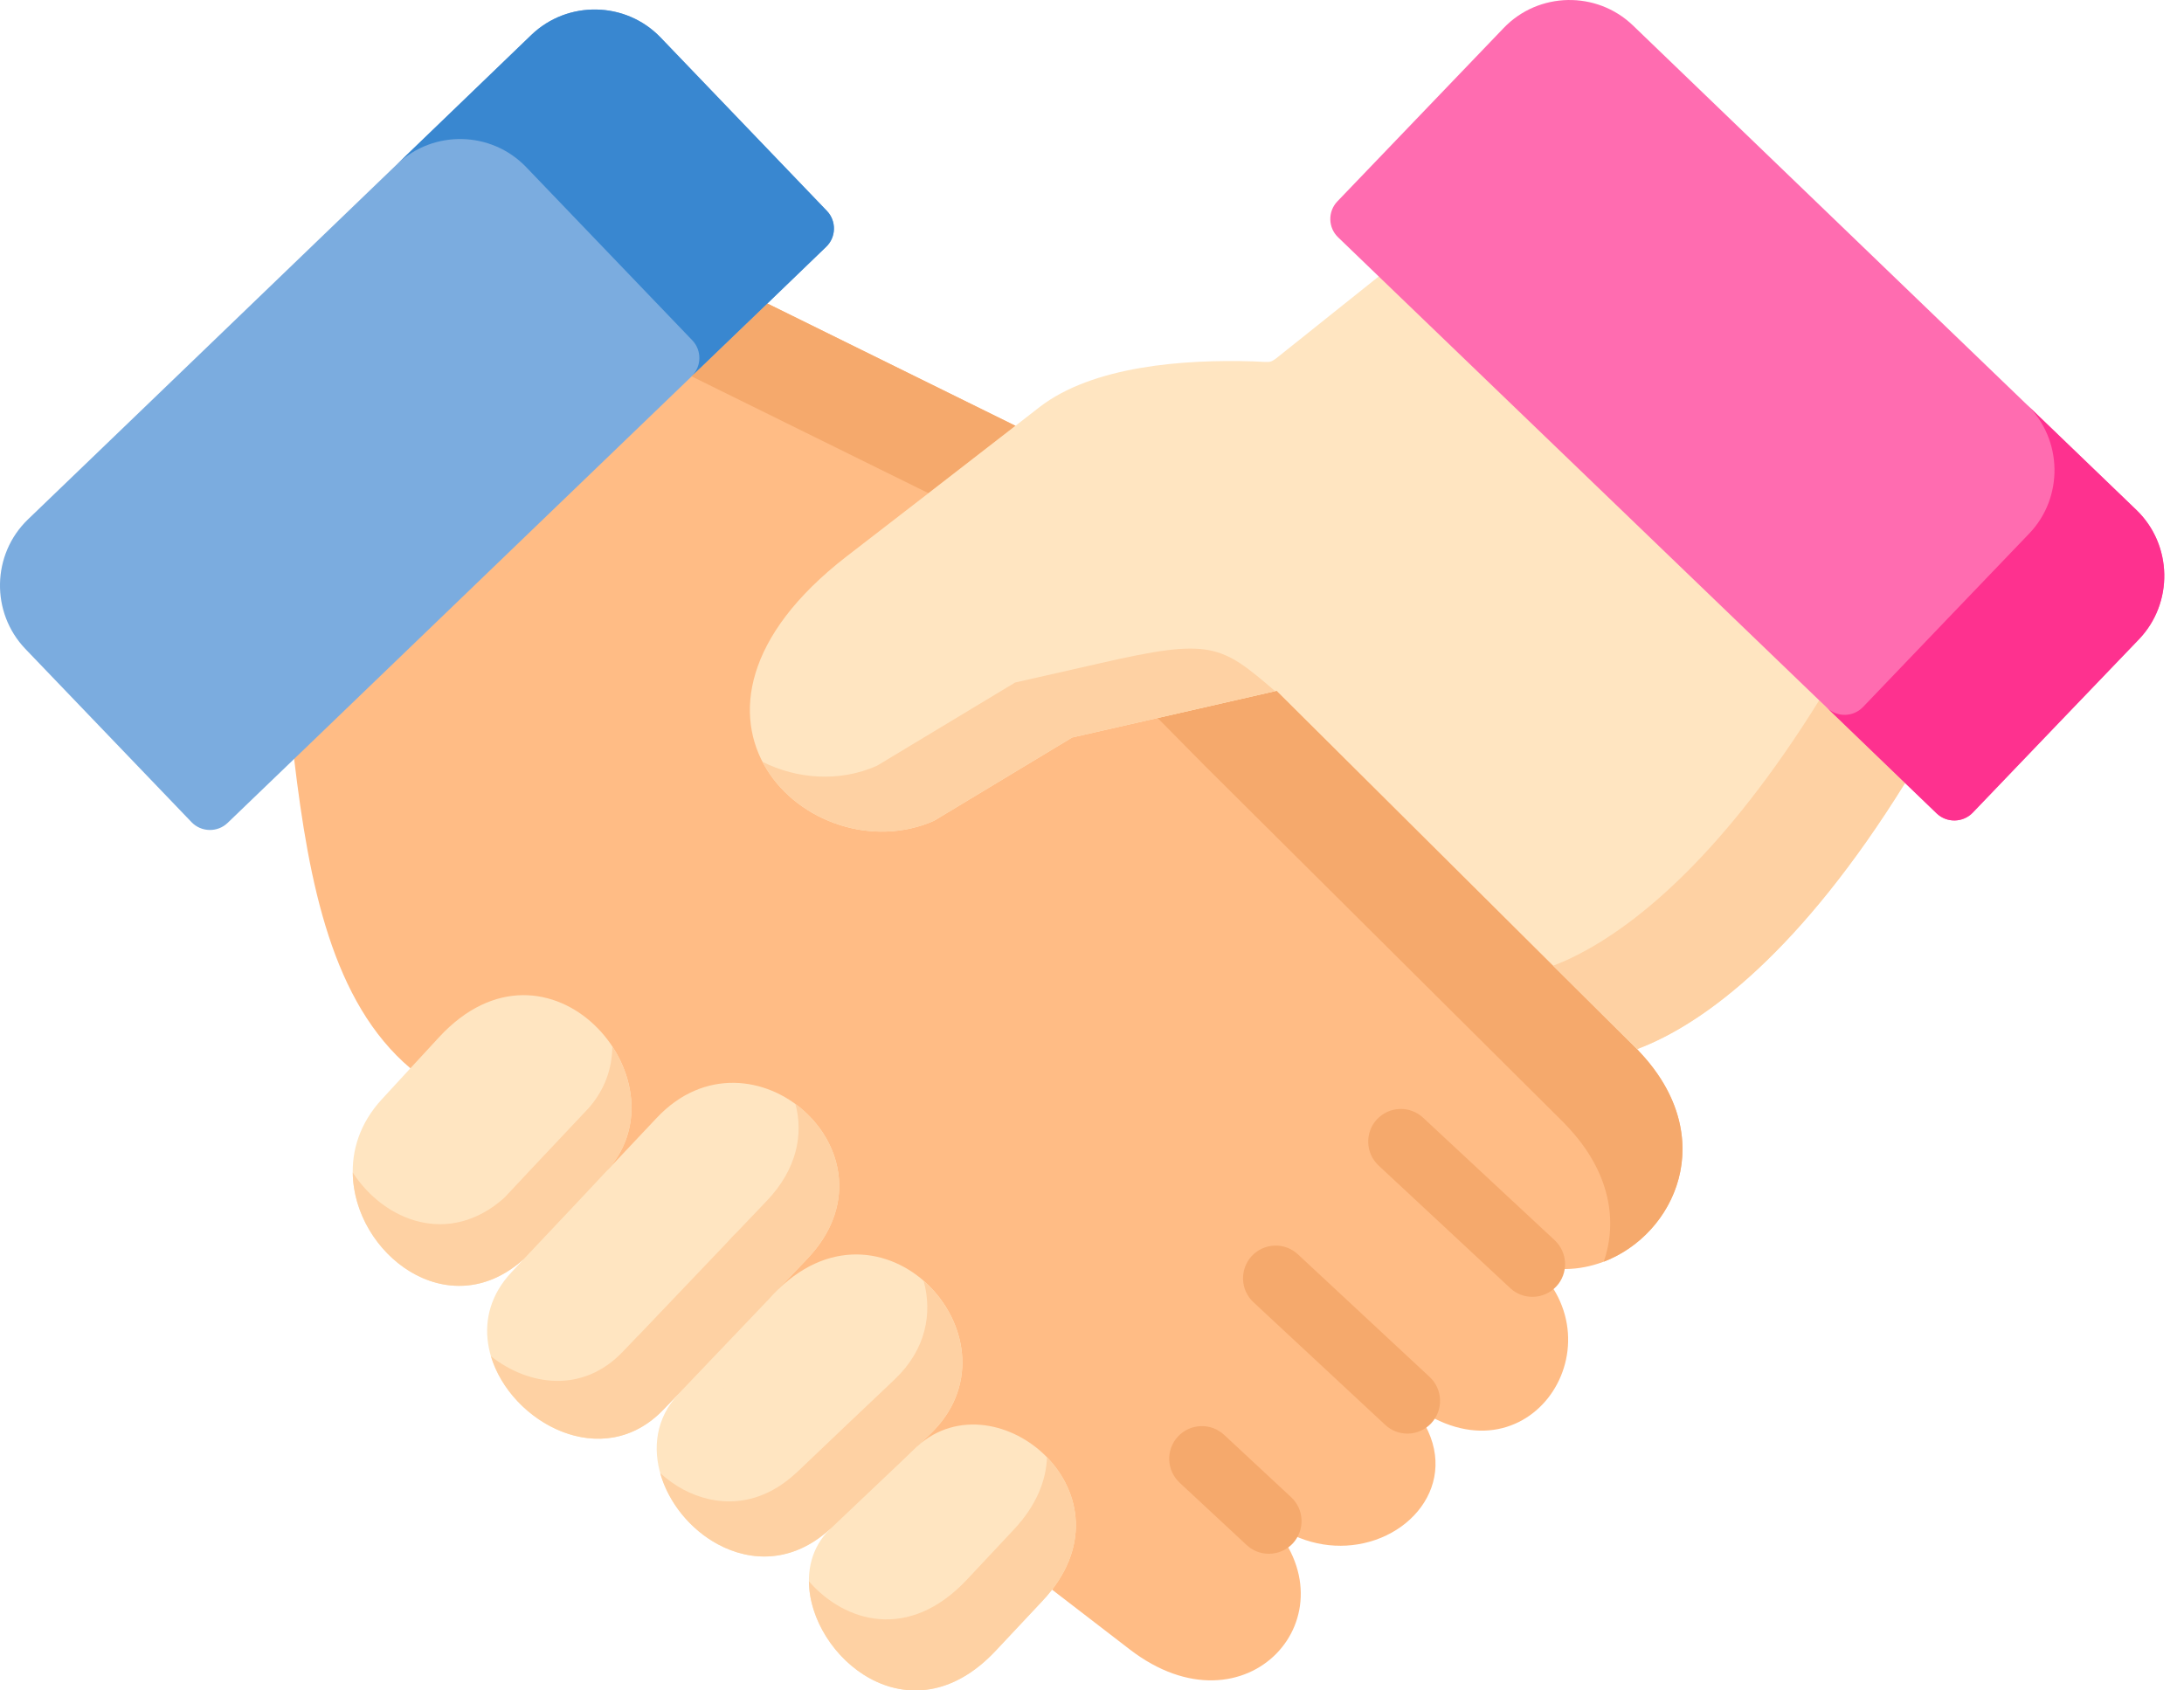 <svg width="31" height="24" viewBox="0 0 31 24" fill="none" xmlns="http://www.w3.org/2000/svg">
<path fill-rule="evenodd" clip-rule="evenodd" d="M10.892 4.309L5.4 5.914L4.175 10.775C4.387 12.56 4.721 14.232 5.825 15.167L14.934 22.57L16.036 23.418C17.695 24.695 19.267 22.911 18.006 21.593C17.987 21.573 17.969 21.554 17.95 21.535C18.375 21.893 18.854 21.995 19.272 21.926C20.194 21.777 20.825 20.801 19.977 19.89C21.634 21.213 23.05 19.105 21.752 17.948C23.199 18.404 24.776 16.528 23.272 14.934C23.262 14.921 23.25 14.908 23.237 14.895L19.469 9.284L14.414 6.045L10.892 4.309Z" fill="#FFBC85"/>
<path fill-rule="evenodd" clip-rule="evenodd" d="M14.797 22.729C16.199 21.235 14.155 19.516 13.024 20.529L11.814 21.68C11.8 21.694 11.787 21.707 11.773 21.717C10.757 22.739 12.604 25.067 14.132 23.438L14.797 22.729Z" fill="#FFE5C1"/>
<path fill-rule="evenodd" clip-rule="evenodd" d="M10.913 18.445L9.634 19.786L9.629 19.793C8.988 20.474 9.433 21.519 10.191 21.926C10.661 22.179 11.25 22.19 11.773 21.717L13.144 21.696L13.024 20.529L13.2 20.364C14.57 19.061 12.592 16.811 11.048 18.303L10.913 18.445Z" fill="#FFE5C1"/>
<path fill-rule="evenodd" clip-rule="evenodd" d="M8.628 16.607L7.43 17.88L7.262 18.061C6.079 19.316 8.197 21.293 9.419 20.011L9.629 19.793C9.646 19.774 10.931 19.64 11.071 19.625L11.048 18.303L11.458 17.873C12.868 16.393 10.664 14.444 9.322 15.871L8.628 16.607Z" fill="#FFE5C1"/>
<path fill-rule="evenodd" clip-rule="evenodd" d="M5.825 15.167L5.419 15.608C4.168 16.967 6.032 19.133 7.43 17.88L8.578 17.702L8.628 16.607C9.762 15.323 7.786 13.04 6.23 14.728L5.825 15.167Z" fill="#FFE5C1"/>
<path fill-rule="evenodd" clip-rule="evenodd" d="M7.542 0.496L1.979 5.852L0.397 7.374C-0.118 7.87 -0.134 8.696 0.36 9.213L2.72 11.674C2.857 11.816 3.087 11.821 3.23 11.684L4.175 10.775L10.892 4.309L11.726 3.505C11.87 3.368 11.875 3.138 11.737 2.994L9.377 0.533C8.883 0.017 8.057 0.001 7.542 0.496Z" fill="#7BACDF"/>
<path fill-rule="evenodd" clip-rule="evenodd" d="M18.121 9.808L16.432 10.194L17.095 10.866L22.211 15.954L22.246 15.992C22.863 16.645 22.961 17.344 22.764 17.913C23.775 17.527 24.418 16.149 23.272 14.934L23.237 14.895L21.703 13.37L18.121 9.808ZM10.892 4.309L9.816 5.343L13.179 7.002L14.414 6.046L10.892 4.309Z" fill="#F5A96C"/>
<path fill-rule="evenodd" clip-rule="evenodd" d="M14.414 6.045L13.179 7.002L12.015 7.901C9.077 10.176 11.514 12.423 13.258 11.653L15.218 10.471L16.432 10.194L18.121 9.808L21.703 13.37L23.237 14.895C24.203 14.534 25.568 13.491 27.041 11.117L24.801 6.431L19.57 3.925L18.228 4.997C18.008 5.173 18.074 5.14 17.795 5.131C16.788 5.099 15.507 5.199 14.755 5.78L14.414 6.045Z" fill="#FFE5C1"/>
<path fill-rule="evenodd" clip-rule="evenodd" d="M14.409 9.69L12.448 10.872C11.914 11.109 11.313 11.061 10.822 10.816C11.248 11.634 12.348 12.055 13.257 11.653L15.218 10.471L16.432 10.194L18.1 9.813C17.328 9.151 17.189 9.055 15.621 9.415L14.409 9.69ZM25.822 9.943C24.509 12.055 23.285 13.114 22.351 13.577C22.252 13.627 22.15 13.671 22.046 13.71L23.237 14.895C24.203 14.534 25.568 13.491 27.041 11.117L25.822 9.943Z" fill="#FED1A3"/>
<path fill-rule="evenodd" clip-rule="evenodd" d="M5.639 2.329C6.154 1.839 6.974 1.859 7.467 2.371L9.827 4.832C9.964 4.976 9.96 5.206 9.816 5.343L10.892 4.309L11.726 3.505C11.87 3.368 11.875 3.138 11.737 2.994L9.377 0.533C8.882 0.017 8.057 0.001 7.542 0.496L5.639 2.329Z" fill="#3987D0"/>
<path fill-rule="evenodd" clip-rule="evenodd" d="M5.007 16.647C5.019 17.797 6.361 18.838 7.43 17.88L8.182 17.083L8.628 16.607C9.096 16.077 9.033 15.378 8.691 14.857C8.69 15.162 8.588 15.468 8.355 15.733L7.56 16.577L7.158 17.006C6.379 17.702 5.455 17.339 5.007 16.647ZM6.969 19.256C7.25 20.197 8.558 20.915 9.419 20.011L9.629 19.793C9.63 19.791 9.632 19.788 9.634 19.786L10.913 18.445C10.956 18.396 11.001 18.349 11.048 18.303L11.458 17.873C12.219 17.076 11.929 16.142 11.29 15.673C11.406 16.103 11.313 16.6 10.882 17.051L10.472 17.481C10.426 17.525 10.382 17.572 10.337 17.622V17.623L9.058 18.965C9.056 18.966 9.054 18.968 9.051 18.97L8.842 19.189C8.271 19.79 7.504 19.676 6.969 19.256ZM11.814 21.68L12.748 20.794L13.024 20.529L13.2 20.364C13.928 19.67 13.71 18.708 13.11 18.185C13.238 18.643 13.144 19.161 12.702 19.581L12.529 19.746L12.034 20.215L11.316 20.899L11.276 20.934C10.752 21.407 10.163 21.396 9.694 21.145C9.577 21.081 9.469 21.004 9.371 20.915C9.487 21.331 9.797 21.715 10.191 21.926C10.661 22.179 11.249 22.189 11.773 21.717L11.814 21.68ZM14.797 22.729C15.498 21.981 15.337 21.178 14.861 20.689C14.85 21.02 14.71 21.377 14.388 21.719L13.722 22.43C12.903 23.301 11.994 23.039 11.482 22.451C11.49 23.517 12.912 24.739 14.132 23.438L14.797 22.729Z" fill="#FED1A3"/>
<path d="M21.751 18.412C21.634 18.412 21.521 18.368 21.436 18.288L19.568 16.548C19.478 16.464 19.425 16.348 19.421 16.225C19.416 16.102 19.461 15.982 19.544 15.892C19.586 15.848 19.636 15.812 19.691 15.786C19.747 15.761 19.806 15.747 19.867 15.745C19.928 15.742 19.989 15.752 20.046 15.774C20.103 15.795 20.155 15.827 20.2 15.869L22.067 17.608C22.157 17.692 22.21 17.808 22.215 17.931C22.219 18.054 22.175 18.174 22.091 18.264C22.048 18.311 21.995 18.348 21.937 18.373C21.878 18.399 21.815 18.412 21.751 18.412ZM19.977 20.354C19.859 20.354 19.747 20.309 19.661 20.229L17.791 18.488C17.701 18.404 17.648 18.288 17.644 18.165C17.64 18.042 17.684 17.922 17.768 17.832C17.809 17.788 17.859 17.752 17.915 17.726C17.97 17.701 18.03 17.687 18.091 17.685C18.151 17.682 18.212 17.692 18.269 17.713C18.326 17.735 18.379 17.767 18.423 17.809L20.293 19.55C20.383 19.634 20.436 19.75 20.44 19.873C20.444 19.996 20.4 20.116 20.316 20.206C20.273 20.253 20.22 20.29 20.162 20.315C20.103 20.341 20.04 20.354 19.977 20.354ZM18.011 22.06C17.894 22.06 17.781 22.016 17.695 21.936L16.744 21.051C16.654 20.967 16.601 20.851 16.596 20.728C16.592 20.605 16.636 20.486 16.72 20.395C16.761 20.351 16.811 20.315 16.866 20.29C16.922 20.264 16.982 20.25 17.043 20.248C17.103 20.245 17.164 20.255 17.221 20.276C17.278 20.298 17.331 20.33 17.375 20.371L18.326 21.256C18.417 21.34 18.47 21.456 18.474 21.579C18.479 21.702 18.434 21.822 18.351 21.912C18.307 21.959 18.255 21.996 18.196 22.021C18.138 22.047 18.075 22.06 18.011 22.06Z" fill="#F5A96C"/>
<path fill-rule="evenodd" clip-rule="evenodd" d="M19.57 3.925L25.822 9.943L27.041 11.117L27.49 11.549C27.633 11.686 27.863 11.681 28 11.539L29.231 10.254L30.36 9.077C30.854 8.561 30.838 7.734 30.323 7.239L29.231 6.189L23.178 0.361C22.663 -0.134 21.837 -0.118 21.343 0.398L18.983 2.859C18.845 3.003 18.85 3.233 18.994 3.37L19.57 3.925Z" fill="#FF6CB0"/>
<path fill-rule="evenodd" clip-rule="evenodd" d="M27.674 8.753L26.442 10.04C26.303 10.182 26.076 10.187 25.932 10.048L27.041 11.117L27.49 11.549C27.633 11.686 27.863 11.681 28 11.539L29.231 10.254L30.36 9.077C30.854 8.561 30.838 7.734 30.323 7.239L28.942 5.91L29.06 6.025L28.771 5.745C29.279 6.24 29.294 7.064 28.802 7.576L27.674 8.753Z" fill="#FE318F"/>
</svg>
